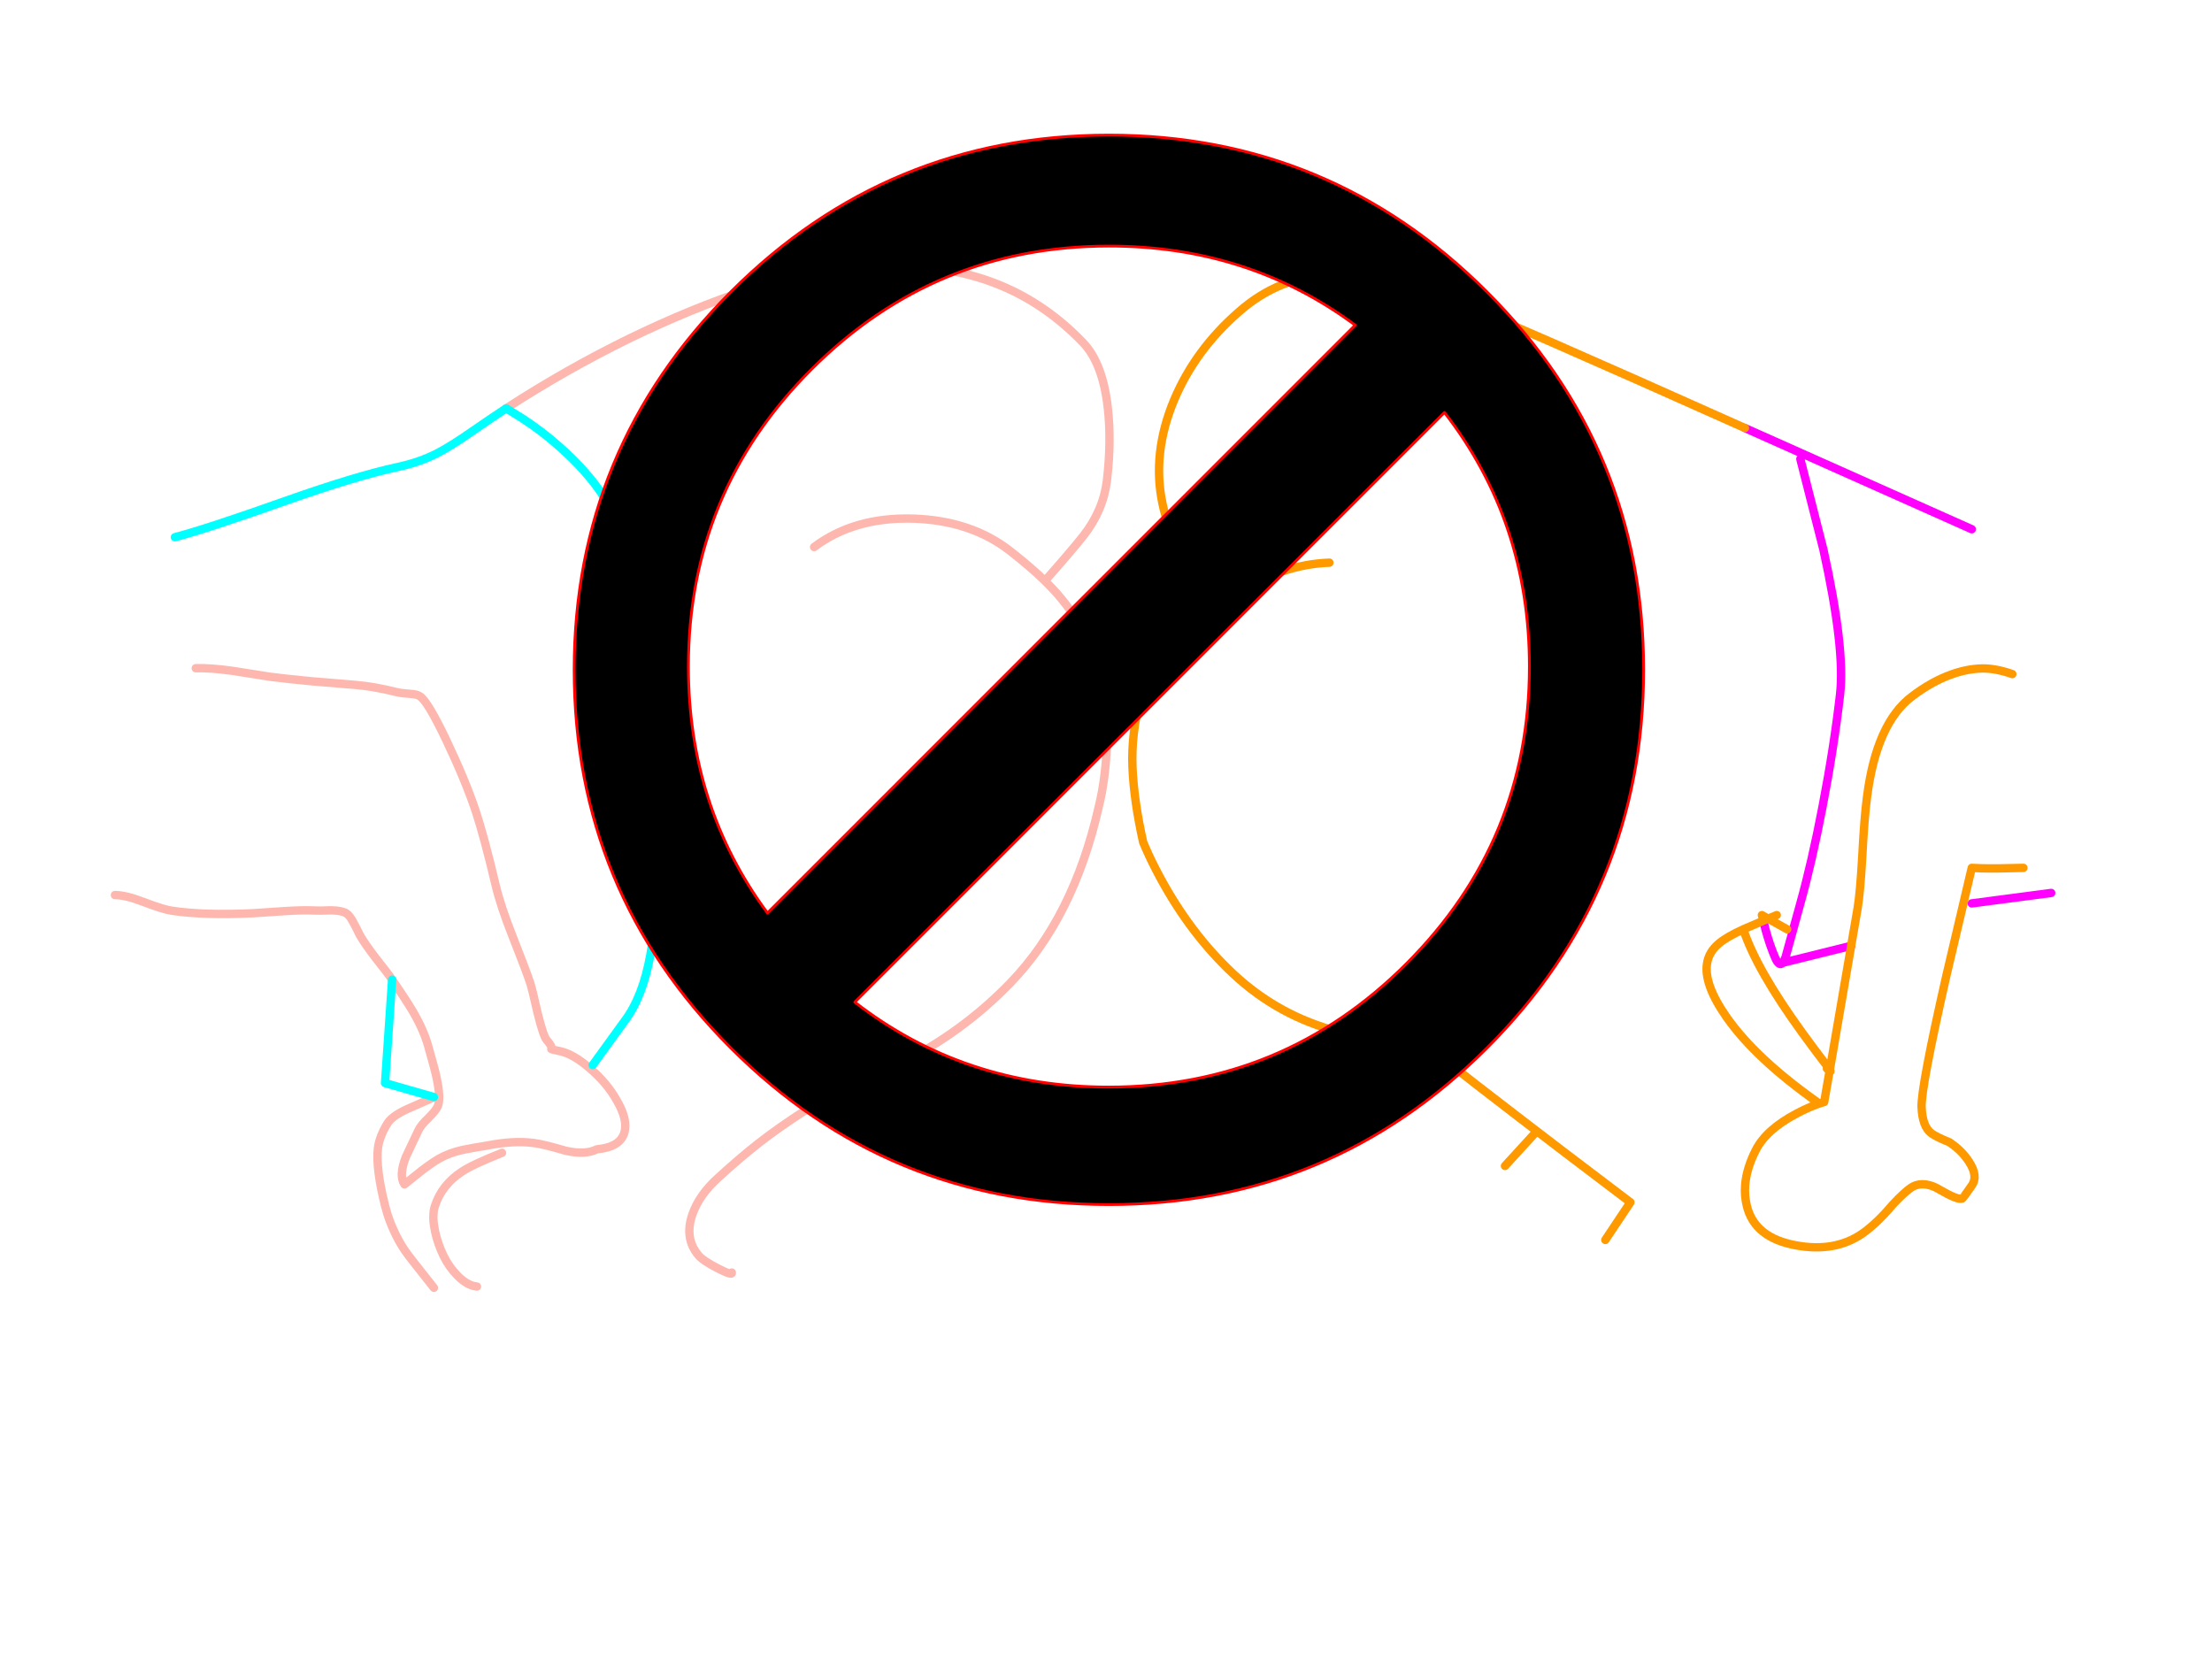 <?xml version="1.0" encoding="utf-8"?>
<svg id="EdithAnim08" image-rendering="inherit" baseProfile="basic" version="1.1" x="0px" y="0px" width="800" height="600" xmlns="http://www.w3.org/2000/svg" xmlns:xlink="http://www.w3.org/1999/xlink">
  <g id="No-Rear-To-Rearf453r1" overflow="visible">
    <g id="RightBum">
      <path id="Layer3_0_1_STROKES" stroke="#F0F" stroke-width="3.024" stroke-linejoin="round" stroke-linecap="round" fill="none" d="M651.122,166.002 L659.438,198.662 Q667.376,234.572 665.486,251.128 663.293,270.255 659.135,291.801 655.28,311.91 651.122,326.728 648.476,336.178 645.754,346.233 645.225,347.594 644.771,348.198 L669.492,342.075 M713.114,191.404 L631.088,154.814 M713.114,326.728 L741.842,322.948 M637.74,333.003 L638.496,336.102 Q640.16,342.15 642.05,346.46 643.486,349.71 644.771,348.198" test="RightBum"/>
      <path id="Layer3_0_2_STROKES" stroke="#F90" stroke-width="3.024" stroke-linejoin="round" stroke-linecap="round" fill="none" d="M669.492,342.075 L671.836,328.467 Q672.743,323.175 673.499,310.02 674.255,295.43 675.238,288.248 678.64,261.561 691.492,251.884 698.674,246.441 705.705,243.946 711.299,241.905 716.818,241.754 721.732,241.678 727.78,243.795 M631.088,154.814 Q545.584,116.56 525.626,108.698 513.076,103.784 502.341,101.364 491.076,98.87 481.929,99.172 462.726,99.852 448.06,112.78 432.26,126.539 424.624,144.683 416.535,164.037 420.466,182.332 423.792,198.057 435.51,207.885 441.407,212.799 446.699,214.84 463.785,204.105 480.795,203.5 M669.492,342.075 L661.781,386.906 Q662.31,387.737 661.706,387.284 L659.74,398.548 Q655.053,399.909 649.685,402.782 638.799,408.527 635.019,415.936 631.617,422.589 631.163,428.637 630.861,432.492 631.768,436.121 634.565,447.688 649.61,450.41 663.596,452.98 673.499,446.176 678.791,442.472 684.386,435.819 688.846,431.056 691.265,429.468 692.097,428.939 693.004,428.637 695.196,427.956 697.767,428.637 699.581,429.09 701.547,430.3 708.048,434.08 709.636,433.475 709.938,433.4 713.114,428.788 715.533,425.386 712.131,420.17 709.636,416.314 705.705,413.592 705.402,413.366 705.1,413.139 700.413,411.249 698.523,409.888 695.272,407.469 694.97,400.514 694.667,393.634 703.89,353.037 L713.114,313.876 716.44,314.027 Q721.732,314.178 731.787,313.876 M646.359,336.102 L639.479,332.247 Q638.572,332.625 637.74,333.003 632.902,335.044 630.483,336.102 635.321,350.769 651.878,373.6 655.658,378.816 660.723,385.469 661.403,386.376 661.781,386.906 L661.706,387.284 Q661.328,387.057 660.723,386.452 M630.483,336.102 Q624.359,338.9 621.562,341.319 618.084,344.267 617.404,348.274 616.043,355.834 624.435,367.854 634.868,382.748 657.17,398.548 M637.74,333.003 L637.211,330.962 639.479,332.247 Q640.916,331.642 642.579,330.962 M446.699,214.84 Q442.541,217.41 438.383,220.586 424.473,231.396 417.896,240.771 413.889,246.516 412.604,251.733 409.05,265.492 409.58,277.588 410.109,289.684 413.435,304.577 415.401,309.34 417.896,314.178 418.652,315.69 419.483,317.202 430.521,337.69 445.943,352.13 462.424,367.552 484.197,373.146 494.176,375.641 502.341,375.792 507.86,375.868 512.547,374.81 511.942,375.49 550.725,405.201 566.072,416.994 581.494,428.637 585.576,431.736 589.659,434.836 L580.587,448.444 M554.883,410.115 L544.299,421.682" test="RightBum"/>
    </g>
    <g id="LeftBum">
      <path id="Layer2_0_1_STROKES" stroke="#FEB7AE" stroke-width="3.022" stroke-linejoin="round" stroke-linecap="round" fill="none" d="M183.071,147.682 Q204.753,133.63 227.418,122.524 249.932,111.569 271.162,104.543 298.587,95.477 316.945,95.552 340.064,95.628 356.76,101.294 376.403,108.018 391.589,123.808 398.841,131.288 400.655,147.531 402.015,159.392 400.352,173.671 399.068,184.475 391.891,193.692 387.66,199.056 377.914,210.086 379.425,211.597 380.785,213.033 387.433,220.134 392.646,229.578 396.197,236 398.086,244.159 399.748,251.337 400.201,259.874 400.881,273.171 398.539,286.392 398.01,289.187 397.33,291.982 388.264,331.797 365.448,355.444 347.921,373.576 325.029,384.909 324.727,385.06 307.275,393.068 297.151,397.752 290.88,401.832 281.512,407.876 274.259,413.542 267.687,418.68 259.678,426.008 252.803,432.203 250.386,439.305 247.439,447.842 252.577,453.962 254.163,455.926 259.603,458.721 265.042,461.517 264.665,460.232 M294.431,197.847 Q309.012,186.892 330.393,187.572 351.245,188.252 365.448,199.358 372.852,205.176 377.914,210.086 M70.803,241.666 Q76.318,241.515 84.251,242.648 88.784,243.328 97.699,244.764 104.121,245.595 113.111,246.426 118.249,246.879 128.524,247.71 135.172,248.239 143.634,250.354 145.296,250.732 148.544,250.959 150.735,251.034 151.944,251.865 154.815,253.83 161.463,267.807 168.414,282.463 172.04,293.342 175.138,302.711 179.218,320.012 181.031,327.642 185.186,338.144 190.474,351.516 191.91,355.973 192.363,357.333 194.403,366.248 196.519,374.861 197.727,376.145 199.767,378.412 199.389,379.394 199.389,379.545 202.411,380.149 207.322,381.131 213.442,386.496 219.561,391.708 223.112,398.055 227.116,404.93 225.832,409.538 224.321,414.902 215.859,415.658 211.704,417.773 204.602,416.187 196.67,413.845 193.119,413.391 185.79,412.409 176.271,414.298 170.152,415.28 167.281,415.885 162.521,416.942 158.743,419.058 155.948,420.72 152.322,423.515 150.282,425.102 146.278,428.35 144.162,425.253 146.731,418.529 150.206,411.276 151.264,408.934 152.095,407.045 154.89,404.401 157.61,401.681 158.29,400.17 159.575,397.45 157.837,389.518 157.157,386.344 154.966,378.714 153.379,372.821 149.451,366.021 147.109,362.017 141.82,354.311 M156.93,396.77 Q156.401,397.148 148.393,400.623 142.047,403.343 140.234,406.139 137.212,410.974 136.683,415.28 135.852,422.457 139.252,436.056 139.629,437.567 140.083,439.003 141.065,442.1 142.425,445.047 144.011,448.598 146.202,451.922 147.562,454.037 156.93,465.747 M141.82,354.311 Q140.536,352.347 135.852,346.454 132.15,341.619 130.186,338.295 128.826,335.499 127.995,333.988 126.559,331.117 125.199,330.286 123.613,329.304 119.76,329.229 115.529,329.38 114.093,329.304 109.56,329.078 102.761,329.531 92.108,330.286 91.428,330.286 73.674,331.117 62.191,329.38 59.244,329.002 51.916,326.207 45.494,323.713 41.565,323.713 M172.494,465.294 Q169.018,464.992 165.392,461.29 162.37,458.193 160.406,454.188 158.215,449.58 157.308,445.198 157.308,445.122 157.308,445.047 156.553,441.647 156.779,439.003 156.855,437.416 157.308,436.132 159.801,428.501 167.054,423.742 171.058,421.097 181.56,416.942" test="LeftBum"/>
      <path id="Layer2_0_2_STROKES" stroke="#0FF" stroke-width="3.022" stroke-linejoin="round" stroke-linecap="round" fill="none" d="M183.071,147.682 L188.888,151.308 Q195.99,155.917 202.185,161.432 222.13,178.96 226.059,197.847 229.307,212.957 236.787,246.728 242.226,277.401 240.035,302.106 236.938,335.877 235.2,345.396 232.48,360.431 226.059,369.044 L214.348,385.211 M141.82,354.311 L139.252,391.708 156.93,396.77 M63.248,194.296 Q75.034,191.199 103.516,181.075 128.75,172.16 143.785,168.912 151.566,167.249 157.988,164.001 162.974,161.432 170.68,156.068 176.876,151.762 183.071,147.682" test="LeftBum"/>
    </g>
    <g id="StopSign">
      <path fill="#000" stroke="none" d="M537.787,105.556 Q481.128,48.898 401.05,48.854 320.972,48.898 264.313,105.556 207.654,162.215 207.654,242.25 207.654,322.372 264.313,379.031 320.972,435.689 401.05,435.646 481.128,435.689 537.787,379.031 594.446,322.372 594.446,242.25 594.446,162.215 537.787,105.556 M401.05,89.002 Q451.495,88.958 490.123,117.592 L277.565,330.193 Q248.975,291.522 248.975,241.077 248.975,178.074 293.511,133.538 338.048,89.002 401.05,89.002 M522.406,149.18 Q553.125,188.763 553.125,241.077 553.125,304.036 508.589,348.572 464.053,393.108 401.05,393.152 348.736,393.152 309.153,362.433 L522.406,149.18Z" test="StopSign" vector-effect="non-scaling-stroke" stroke-width="1"/>
      <path id="Layer1_0_1_STROKES" stroke="#F00" stroke-width="1" stroke-linejoin="round" stroke-linecap="round" fill="none" d="M248.975,241.077 Q248.975,178.074 293.511,133.538 338.048,89.002 401.05,89.002 451.495,88.958 490.123,117.592 L277.565,330.193 Q248.975,291.522 248.975,241.077Z M537.787,379.031 Q481.128,435.689 401.05,435.646 320.972,435.689 264.313,379.031 207.654,322.372 207.654,242.25 207.654,162.215 264.313,105.556 320.972,48.898 401.05,48.854 481.128,48.898 537.787,105.556 594.446,162.215 594.446,242.25 594.446,322.372 537.787,379.031Z M508.589,348.572 Q464.053,393.108 401.05,393.152 348.736,393.152 309.153,362.433 L522.406,149.18 Q553.125,188.763 553.125,241.077 553.125,304.036 508.589,348.572Z" test="StopSign" vector-effect="non-scaling-stroke"/>
    </g>
  </g>
</svg>